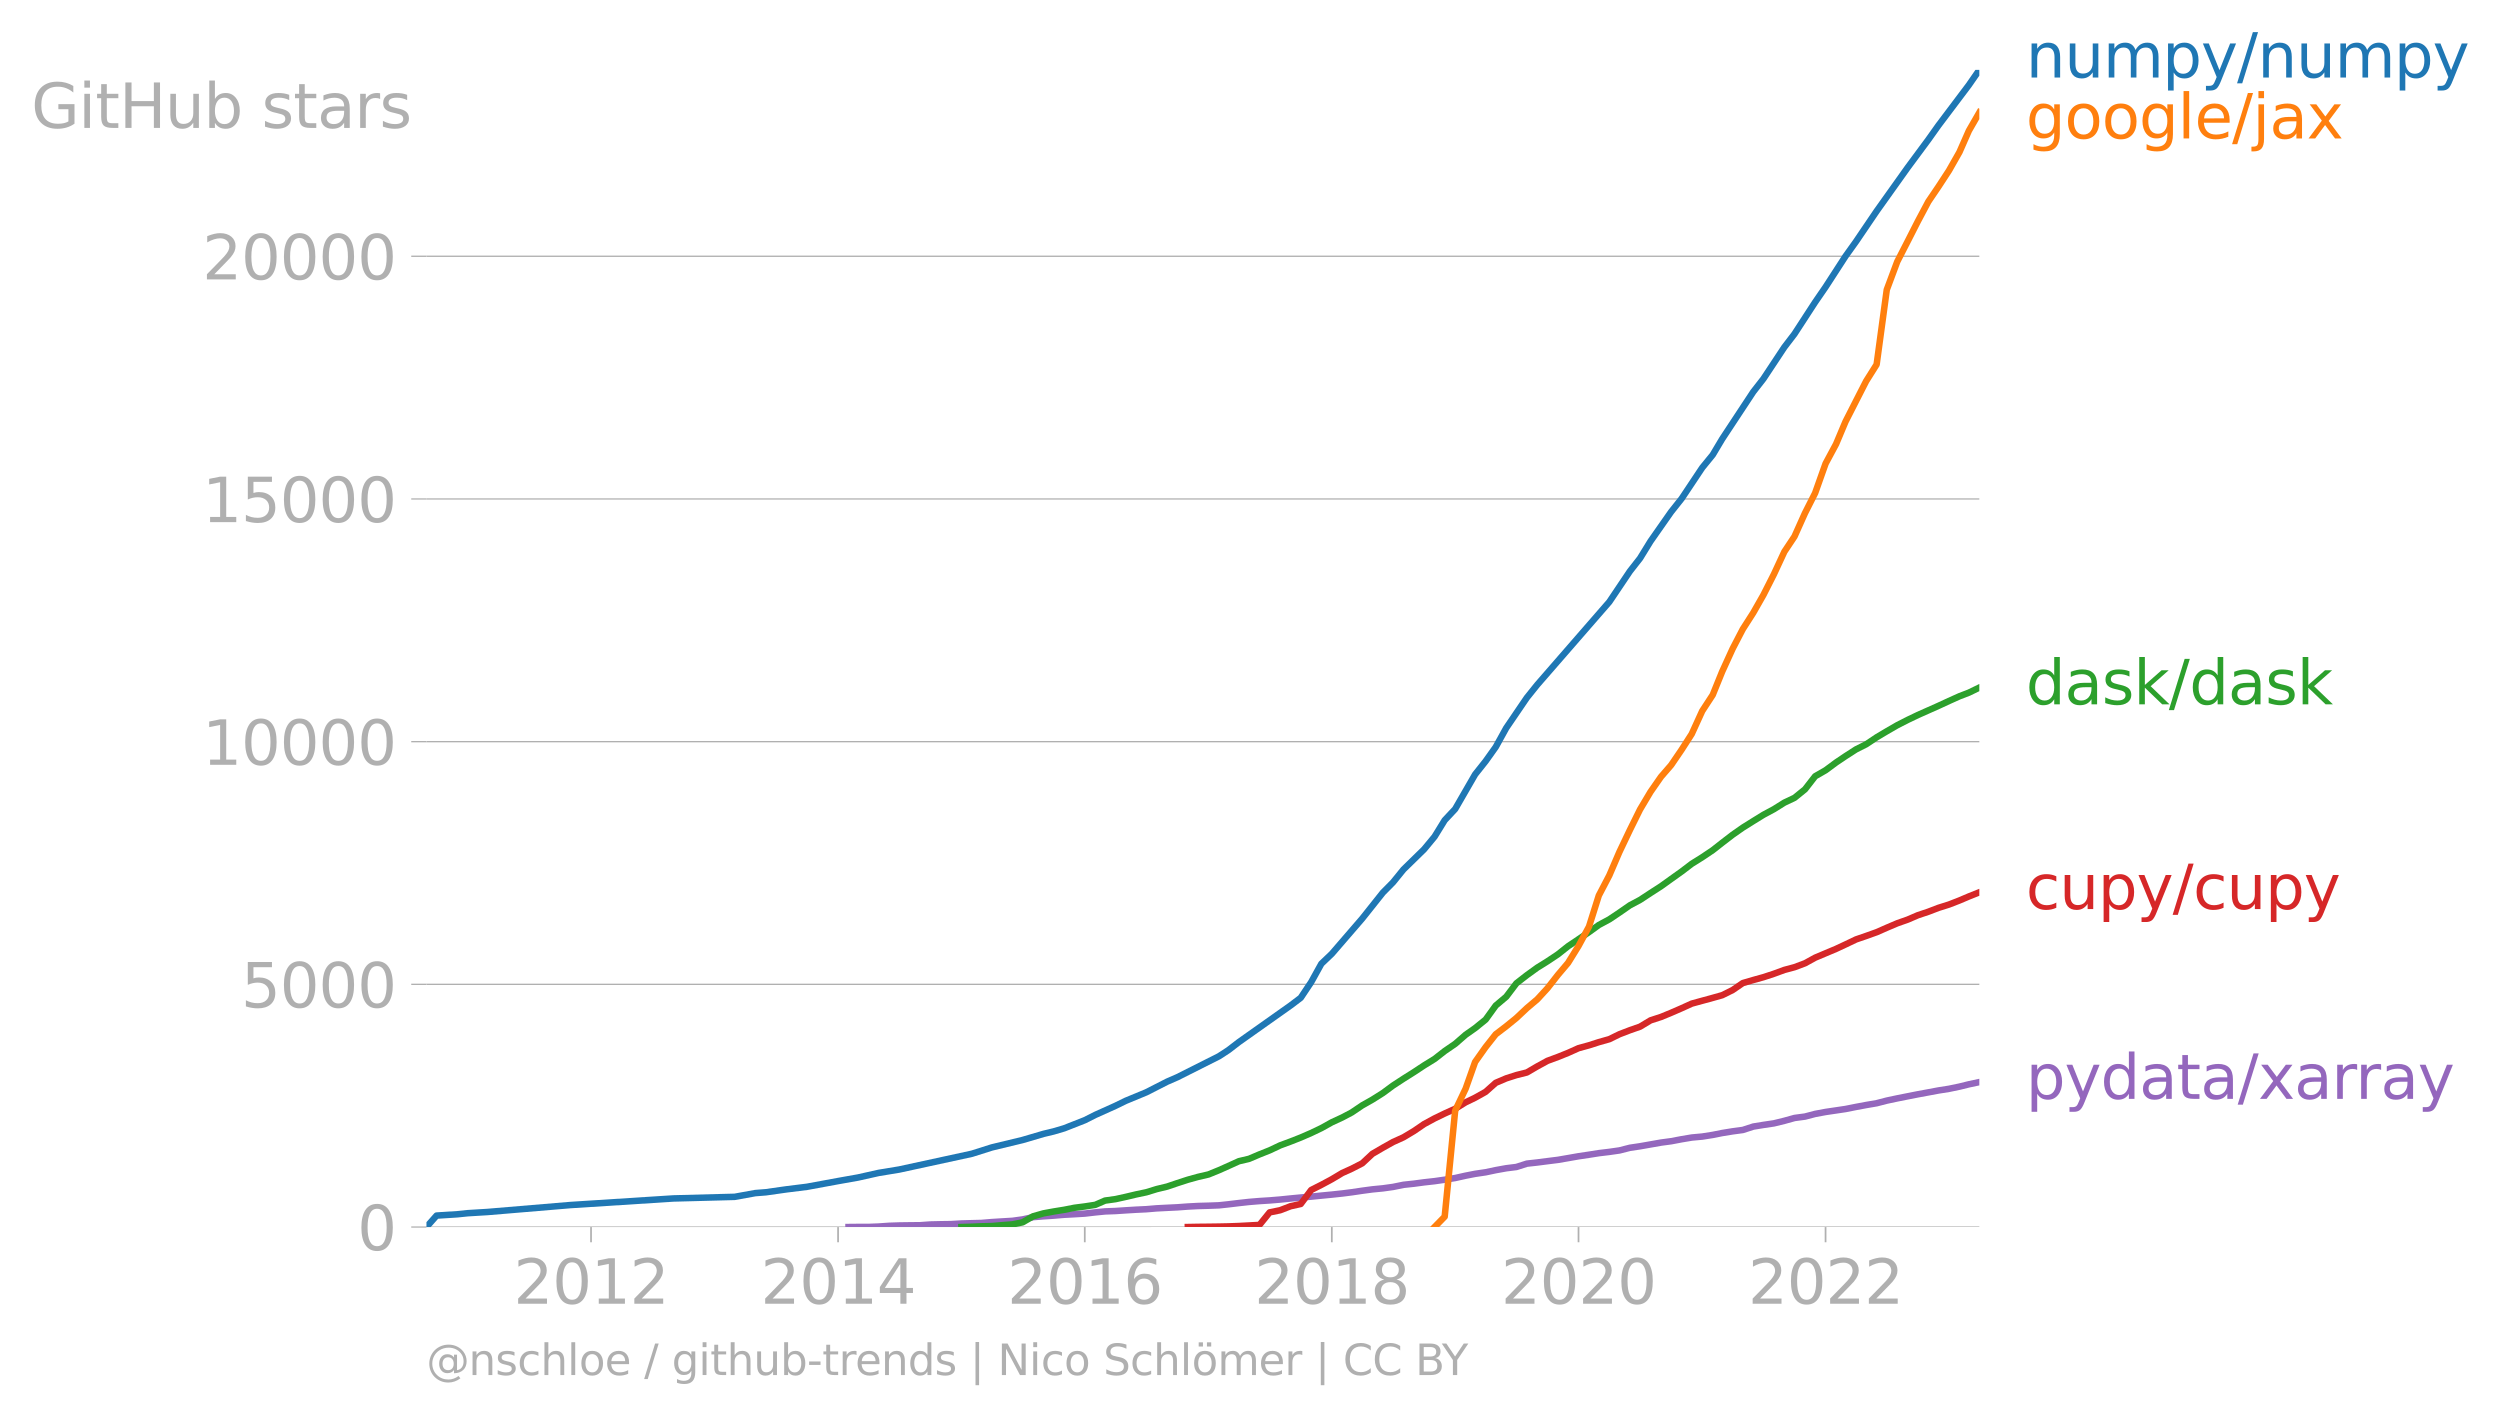 <svg xmlns="http://www.w3.org/2000/svg" xmlns:xlink="http://www.w3.org/1999/xlink" width="766.58" height="434.285" viewBox="0 0 574.935 325.714"><defs><style>*{stroke-linejoin:round;stroke-linecap:butt}</style></defs><g id="figure_1"><path id="patch_1" d="M0 325.714h574.935V0H0v325.714z" style="fill:none"/><g id="axes_1"><path id="patch_2" d="M98.073 282.186h357.12V16.074H98.073v266.112z" style="fill:none"/><g id="matplotlib.axis_1"><g id="xtick_1"><g id="line2d_1"><defs><path id="m726d03f480" d="M0 0v3.5" style="stroke:#b0b0b0;stroke-width:.4"/></defs><use xlink:href="#m726d03f480" x="135.922" y="282.186" style="fill:#b0b0b0;stroke:#b0b0b0;stroke-width:.4"/></g><g id="text_1" style="fill:#b0b0b0" transform="matrix(.14 0 0 -.14 118.107 299.824)"><defs><path id="DejaVuSans-32" d="M1228 531h2203V0H469v531q359 372 979 998 621 627 780 809 303 340 423 576 121 236 121 464 0 372-261 606-261 235-680 235-297 0-627-103-329-103-704-313v638q381 153 712 231 332 78 607 78 725 0 1156-363 431-362 431-968 0-288-108-546-107-257-392-607-78-91-497-524-418-433-1181-1211z" transform="scale(.016)"/><path id="DejaVuSans-30" d="M2034 4250q-487 0-733-480-245-479-245-1442 0-959 245-1439 246-480 733-480 491 0 736 480 246 480 246 1439 0 963-246 1442-245 480-736 480zm0 500q785 0 1199-621 414-620 414-1801 0-1178-414-1799Q2819-91 2034-91q-784 0-1198 620-414 621-414 1799 0 1181 414 1801 414 621 1198 621z" transform="scale(.016)"/><path id="DejaVuSans-31" d="M794 531h1031v3560L703 3866v575l1116 225h631V531h1031V0H794v531z" transform="scale(.016)"/></defs><use xlink:href="#DejaVuSans-32"/><use xlink:href="#DejaVuSans-30" x="63.623"/><use xlink:href="#DejaVuSans-31" x="127.246"/><use xlink:href="#DejaVuSans-32" x="190.869"/></g></g><g id="xtick_2"><use xlink:href="#m726d03f480" id="line2d_2" x="192.735" y="282.186" style="fill:#b0b0b0;stroke:#b0b0b0;stroke-width:.4"/><g id="text_2" style="fill:#b0b0b0" transform="matrix(.14 0 0 -.14 174.92 299.824)"><defs><path id="DejaVuSans-34" d="M2419 4116 825 1625h1594v2491zm-166 550h794V1625h666v-525h-666V0h-628v1100H313v609l1940 2957z" transform="scale(.016)"/></defs><use xlink:href="#DejaVuSans-32"/><use xlink:href="#DejaVuSans-30" x="63.623"/><use xlink:href="#DejaVuSans-31" x="127.246"/><use xlink:href="#DejaVuSans-34" x="190.869"/></g></g><g id="xtick_3"><use xlink:href="#m726d03f480" id="line2d_3" x="249.47" y="282.186" style="fill:#b0b0b0;stroke:#b0b0b0;stroke-width:.4"/><g id="text_3" style="fill:#b0b0b0" transform="matrix(.14 0 0 -.14 231.655 299.824)"><defs><path id="DejaVuSans-36" d="M2113 2584q-425 0-674-291-248-290-248-796 0-503 248-796 249-292 674-292t673 292q248 293 248 796 0 506-248 796-248 291-673 291zm1253 1979v-575q-238 112-480 171-242 60-480 60-625 0-955-422-329-422-376-1275 184 272 462 417 279 145 613 145 703 0 1111-427 408-426 408-1160 0-719-425-1154Q2819-91 2113-91q-810 0-1238 620-428 621-428 1799 0 1106 525 1764t1409 658q238 0 480-47t505-140z" transform="scale(.016)"/></defs><use xlink:href="#DejaVuSans-32"/><use xlink:href="#DejaVuSans-30" x="63.623"/><use xlink:href="#DejaVuSans-31" x="127.246"/><use xlink:href="#DejaVuSans-36" x="190.869"/></g></g><g id="xtick_4"><use xlink:href="#m726d03f480" id="line2d_4" x="306.283" y="282.186" style="fill:#b0b0b0;stroke:#b0b0b0;stroke-width:.4"/><g id="text_4" style="fill:#b0b0b0" transform="matrix(.14 0 0 -.14 288.468 299.824)"><defs><path id="DejaVuSans-38" d="M2034 2216q-450 0-708-241-257-241-257-662 0-422 257-663 258-241 708-241t709 242q260 243 260 662 0 421-258 662-257 241-711 241zm-631 268q-406 100-633 378-226 279-226 679 0 559 398 884 399 325 1092 325 697 0 1094-325t397-884q0-400-227-679-226-278-629-378 456-106 710-416 255-309 255-755 0-679-414-1042Q2806-91 2034-91q-771 0-1186 362-414 363-414 1042 0 446 256 755 257 310 713 416zm-231 997q0-362 226-565 227-203 636-203 407 0 636 203 230 203 230 565 0 363-230 566-229 203-636 203-409 0-636-203-226-203-226-566z" transform="scale(.016)"/></defs><use xlink:href="#DejaVuSans-32"/><use xlink:href="#DejaVuSans-30" x="63.623"/><use xlink:href="#DejaVuSans-31" x="127.246"/><use xlink:href="#DejaVuSans-38" x="190.869"/></g></g><g id="xtick_5"><use xlink:href="#m726d03f480" id="line2d_5" x="363.018" y="282.186" style="fill:#b0b0b0;stroke:#b0b0b0;stroke-width:.4"/><g id="text_5" style="fill:#b0b0b0" transform="matrix(.14 0 0 -.14 345.203 299.824)"><use xlink:href="#DejaVuSans-32"/><use xlink:href="#DejaVuSans-30" x="63.623"/><use xlink:href="#DejaVuSans-32" x="127.246"/><use xlink:href="#DejaVuSans-30" x="190.869"/></g></g><g id="xtick_6"><use xlink:href="#m726d03f480" id="line2d_6" x="419.831" y="282.186" style="fill:#b0b0b0;stroke:#b0b0b0;stroke-width:.4"/><g id="text_6" style="fill:#b0b0b0" transform="matrix(.14 0 0 -.14 402.016 299.824)"><use xlink:href="#DejaVuSans-32"/><use xlink:href="#DejaVuSans-30" x="63.623"/><use xlink:href="#DejaVuSans-32" x="127.246"/><use xlink:href="#DejaVuSans-32" x="190.869"/></g></g></g><g id="matplotlib.axis_2"><g id="ytick_1"><path id="line2d_7" d="M98.073 282.186h357.12" clip-path="url(#p1353b8b11e)" style="fill:none;stroke:#b0b0b0;stroke-width:.3;stroke-linecap:square"/><g id="line2d_8"><defs><path id="m61dd563b25" d="M0 0h-3.5" style="stroke:#b0b0b0;stroke-width:.3"/></defs><use xlink:href="#m61dd563b25" x="98.073" y="282.186" style="fill:#b0b0b0;stroke:#b0b0b0;stroke-width:.3"/></g><use xlink:href="#DejaVuSans-30" id="text_7" style="fill:#b0b0b0" transform="matrix(.14 0 0 -.14 82.166 287.505)"/></g><g id="ytick_2"><path id="line2d_9" d="M98.073 226.374h357.12" clip-path="url(#p1353b8b11e)" style="fill:none;stroke:#b0b0b0;stroke-width:.3;stroke-linecap:square"/><use xlink:href="#m61dd563b25" id="line2d_10" x="98.073" y="226.374" style="fill:#b0b0b0;stroke:#b0b0b0;stroke-width:.3"/><g id="text_8" style="fill:#b0b0b0" transform="matrix(.14 0 0 -.14 55.443 231.693)"><defs><path id="DejaVuSans-35" d="M691 4666h2478v-532H1269V2991q137 47 274 70 138 23 276 23 781 0 1237-428 457-428 457-1159 0-753-469-1171Q2575-91 1722-91q-294 0-599 50Q819 9 494 109v635q281-153 581-228t634-75q541 0 856 284 316 284 316 772 0 487-316 771-315 285-856 285-253 0-505-56-251-56-513-175v2344z" transform="scale(.016)"/></defs><use xlink:href="#DejaVuSans-35"/><use xlink:href="#DejaVuSans-30" x="63.623"/><use xlink:href="#DejaVuSans-30" x="127.246"/><use xlink:href="#DejaVuSans-30" x="190.869"/></g></g><g id="ytick_3"><path id="line2d_11" d="M98.073 170.562h357.12" clip-path="url(#p1353b8b11e)" style="fill:none;stroke:#b0b0b0;stroke-width:.3;stroke-linecap:square"/><use xlink:href="#m61dd563b25" id="line2d_12" x="98.073" y="170.562" style="fill:#b0b0b0;stroke:#b0b0b0;stroke-width:.3"/><g id="text_9" style="fill:#b0b0b0" transform="matrix(.14 0 0 -.14 46.536 175.881)"><use xlink:href="#DejaVuSans-31"/><use xlink:href="#DejaVuSans-30" x="63.623"/><use xlink:href="#DejaVuSans-30" x="127.246"/><use xlink:href="#DejaVuSans-30" x="190.869"/><use xlink:href="#DejaVuSans-30" x="254.492"/></g></g><g id="ytick_4"><path id="line2d_13" d="M98.073 114.75h357.12" clip-path="url(#p1353b8b11e)" style="fill:none;stroke:#b0b0b0;stroke-width:.3;stroke-linecap:square"/><use xlink:href="#m61dd563b25" id="line2d_14" x="98.073" y="114.75" style="fill:#b0b0b0;stroke:#b0b0b0;stroke-width:.3"/><g id="text_10" style="fill:#b0b0b0" transform="matrix(.14 0 0 -.14 46.536 120.07)"><use xlink:href="#DejaVuSans-31"/><use xlink:href="#DejaVuSans-35" x="63.623"/><use xlink:href="#DejaVuSans-30" x="127.246"/><use xlink:href="#DejaVuSans-30" x="190.869"/><use xlink:href="#DejaVuSans-30" x="254.492"/></g></g><g id="ytick_5"><path id="line2d_15" d="M98.073 58.938h357.12" clip-path="url(#p1353b8b11e)" style="fill:none;stroke:#b0b0b0;stroke-width:.3;stroke-linecap:square"/><use xlink:href="#m61dd563b25" id="line2d_16" x="98.073" y="58.938" style="fill:#b0b0b0;stroke:#b0b0b0;stroke-width:.3"/><g id="text_11" style="fill:#b0b0b0" transform="matrix(.14 0 0 -.14 46.536 64.257)"><use xlink:href="#DejaVuSans-32"/><use xlink:href="#DejaVuSans-30" x="63.623"/><use xlink:href="#DejaVuSans-30" x="127.246"/><use xlink:href="#DejaVuSans-30" x="190.869"/><use xlink:href="#DejaVuSans-30" x="254.492"/></g></g><g id="text_12" style="fill:#b0b0b0" transform="matrix(.14 0 0 -.14 7.2 29.415)"><defs><path id="DejaVuSans-47" d="M3809 666v1253H2778v519h1656V434q-365-259-806-392-440-133-940-133-1094 0-1712 639-617 640-617 1780 0 1144 617 1783 618 639 1712 639 456 0 867-113 411-112 758-331v-672q-350 297-744 447t-828 150q-857 0-1287-478-429-478-429-1425 0-944 429-1422 430-478 1287-478 334 0 596 58 263 58 472 180z" transform="scale(.016)"/><path id="DejaVuSans-69" d="M603 3500h575V0H603v3500zm0 1363h575v-729H603v729z" transform="scale(.016)"/><path id="DejaVuSans-74" d="M1172 4494v-994h1184v-447H1172V1153q0-428 117-550t477-122h590V0h-590q-666 0-919 248-253 249-253 905v1900H172v447h422v994h578z" transform="scale(.016)"/><path id="DejaVuSans-48" d="M628 4666h631V2753h2294v1913h631V0h-631v2222H1259V0H628v4666z" transform="scale(.016)"/><path id="DejaVuSans-75" d="M544 1381v2119h575V1403q0-497 193-746 194-248 582-248 465 0 735 297 271 297 271 810v1984h575V0h-575v538q-209-319-486-474-276-155-642-155-603 0-916 375-312 375-312 1097zm1447 2203z" transform="scale(.016)"/><path id="DejaVuSans-62" d="M3116 1747q0 634-261 995t-717 361q-457 0-718-361t-261-995q0-634 261-995t718-361q456 0 717 361t261 995zM1159 2969q182 312 458 463 277 152 661 152 638 0 1036-506 399-506 399-1331T3314 415Q2916-91 2278-91q-384 0-661 152-276 152-458 464V0H581v4863h578V2969z" transform="scale(.016)"/><path id="DejaVuSans-73" d="M2834 3397v-544q-243 125-506 187-262 63-544 63-428 0-642-131t-214-394q0-200 153-314t616-217l197-44q612-131 870-370t258-667q0-488-386-773Q2250-91 1575-91q-281 0-586 55T347 128v594q319-166 628-249 309-82 613-82 406 0 624 139 219 139 219 392 0 234-158 359-157 125-692 241l-200 47q-534 112-772 345-237 233-237 639 0 494 350 762 350 269 994 269 318 0 599-47 282-46 519-140z" transform="scale(.016)"/><path id="DejaVuSans-61" d="M2194 1759q-697 0-966-159t-269-544q0-306 202-486 202-179 548-179 479 0 768 339t289 901v128h-572zm1147 238V0h-575v531q-197-318-491-470T1556-91q-537 0-855 302-317 302-317 808 0 590 395 890 396 300 1180 300h807v57q0 397-261 614t-733 217q-300 0-585-72-284-72-546-216v532q315 122 612 182 297 61 578 61 760 0 1135-394 375-393 375-1193z" transform="scale(.016)"/><path id="DejaVuSans-72" d="M2631 2963q-97 56-211 82-114 27-251 27-488 0-749-317t-261-911V0H581v3500h578v-544q182 319 472 473 291 155 707 155 59 0 131-8 72-7 159-23l3-590z" transform="scale(.016)"/></defs><use xlink:href="#DejaVuSans-47"/><use xlink:href="#DejaVuSans-69" x="77.49"/><use xlink:href="#DejaVuSans-74" x="105.273"/><use xlink:href="#DejaVuSans-48" x="144.482"/><use xlink:href="#DejaVuSans-75" x="219.678"/><use xlink:href="#DejaVuSans-62" x="283.057"/><use xlink:href="#DejaVuSans-20" x="346.533"/><use xlink:href="#DejaVuSans-73" x="378.32"/><use xlink:href="#DejaVuSans-74" x="430.42"/><use xlink:href="#DejaVuSans-61" x="469.629"/><use xlink:href="#DejaVuSans-72" x="530.908"/><use xlink:href="#DejaVuSans-73" x="572.021"/></g></g><path id="line2d_17" d="m195.144 282.186 2.177-.022h2.409l2.331-.09 2.41-.167 2.331-.078 2.41-.033 2.409-.023 2.332-.167 2.409-.056 2.331-.033 2.41-.145 2.409-.067 2.176-.056 2.41-.201 2.331-.145 2.41-.145 2.33-.324 2.41-.525 2.41-.19 2.331-.156 2.41-.2 2.33-.123 2.41-.146 2.41-.279 2.253-.223 2.41-.09 2.331-.155 2.41-.146 2.331-.111 2.41-.201 2.409-.123 2.331-.112 2.41-.178 2.331-.123 2.41-.067 2.409-.09 2.176-.234 2.41-.29 2.33-.257 2.41-.2 2.332-.146 2.409-.2 2.41-.246 2.33-.223 2.41-.201 2.332-.235 2.409-.234 2.41-.257 2.175-.279 2.41-.357 2.331-.313 2.41-.234 2.331-.324 2.41-.49 2.409-.258 2.331-.312 2.41-.268 2.331-.335 2.41-.39 2.409-.536 2.176-.425 2.41-.357 2.33-.491 2.41-.435 2.332-.29 2.409-.77 2.41-.269 2.33-.301 2.41-.301 2.332-.402 2.41-.424 2.408-.358 2.254-.357 2.41-.29 2.331-.335 2.41-.614 2.331-.346 2.41-.424 2.409-.424 2.331-.313 2.41-.457 2.331-.391 2.41-.223 2.409-.38 2.176-.435 2.41-.39 2.33-.313 2.41-.782 2.332-.38 2.409-.357 2.41-.591 2.33-.648 2.41-.323 2.332-.614 2.409-.447 2.41-.357 2.175-.324 2.41-.48 2.331-.435 2.41-.413 2.331-.603 2.41-.513 2.409-.48 2.331-.458 2.41-.446 2.331-.436 2.41-.38 2.409-.501 2.176-.536 2.41-.514" clip-path="url(#p1353b8b11e)" style="fill:none;stroke:#9467bd;stroke-width:1.5;stroke-linecap:square"/><path id="line2d_18" d="m273.175 282.186 2.331-.044 2.41-.023 2.409-.033 2.176-.045 2.41-.089 2.33-.123 2.41-.134 2.332-2.88 2.409-.49 2.41-.927 2.33-.514 2.41-3.226 2.332-1.172 2.409-1.295 2.41-1.44 2.175-.982 2.41-1.239 2.331-2.177 2.41-1.406 2.331-1.306 2.41-1.094 2.409-1.44 2.331-1.596 2.41-1.306 2.331-1.128 2.41-1.093 2.409-1.485 2.176-1.05 2.41-1.35 2.33-2.076 2.41-1.027 2.332-.748 2.409-.603 2.41-1.406 2.33-1.273 2.41-.893 2.332-.937 2.41-1.083 2.408-.659 2.254-.725 2.41-.681 2.331-1.139 2.41-.926 2.331-.815 2.41-1.451 2.409-.782 2.331-.96 2.41-1.049 2.331-1.06 2.41-.659 2.409-.658 2.176-.614 2.41-1.195 2.33-1.596 2.41-.703 2.332-.648 2.409-.792 2.41-.882 2.33-.625 2.41-.904 2.332-1.284 2.409-1.016 2.41-1.015 2.175-1.016 2.41-1.15 2.331-.804 2.41-.86 2.331-1.026 2.41-1.027 2.409-.848 2.331-1.005 2.41-.804 2.331-.893 2.41-.759 2.409-.937 2.176-.927 2.41-.96" clip-path="url(#p1353b8b11e)" style="fill:none;stroke:#d62728;stroke-width:1.5;stroke-linecap:square"/><path id="line2d_19" d="m221.103 282.186 2.409-.067 2.176-.1 2.41-.056 2.331-.2 2.41-.19 2.33-.47 2.41-1.384 2.41-.68 2.331-.425 2.41-.39 2.33-.458 2.41-.312 2.41-.369 2.253-.982 2.41-.335 2.331-.513 2.41-.57 2.331-.49 2.41-.738 2.409-.58 2.331-.793 2.41-.781 2.331-.647 2.41-.559 2.409-.982 2.176-.97 2.41-1.095 2.33-.547 2.41-1.027 2.332-.926 2.409-1.139 2.41-.893 2.33-.915 2.41-1.05 2.332-1.116 2.409-1.34 2.41-1.115 2.175-1.15 2.41-1.63 2.331-1.317 2.41-1.518 2.331-1.72 2.41-1.573 2.409-1.518 2.331-1.54 2.41-1.485 2.331-1.82 2.41-1.652 2.409-2.098 2.176-1.53 2.41-1.953 2.33-3.226 2.41-2.031 2.332-3.081 2.409-1.875 2.41-1.742 2.33-1.45 2.41-1.608 2.332-1.853 2.41-1.619 2.408-1.64 2.254-1.63 2.41-1.295 2.331-1.563 2.41-1.674 2.331-1.24 2.41-1.584 2.409-1.552 2.331-1.674 2.41-1.72 2.331-1.774 2.41-1.507 2.409-1.619 2.176-1.707 2.41-1.853 2.33-1.63 2.41-1.507 2.332-1.44 2.409-1.295 2.41-1.507 2.33-1.105 2.41-1.953 2.332-3.003 2.409-1.384 2.41-1.786 2.175-1.462 2.41-1.552 2.331-1.172 2.41-1.607 2.331-1.385 2.41-1.395 2.409-1.228 2.331-1.116 2.41-1.072 2.331-1.038 2.41-1.116 2.409-1.083 2.176-.837 2.41-1.172" clip-path="url(#p1353b8b11e)" style="fill:none;stroke:#2ca02c;stroke-width:1.5;stroke-linecap:square"/><g id="text_13" style="fill:#1f77b4" transform="matrix(.14 0 0 -.14 465.907 17.838)"><defs><path id="DejaVuSans-6e" d="M3513 2113V0h-575v2094q0 497-194 743-194 247-581 247-466 0-735-297-269-296-269-809V0H581v3500h578v-544q207 316 486 472 280 156 646 156 603 0 912-373 310-373 310-1098z" transform="scale(.016)"/><path id="DejaVuSans-6d" d="M3328 2828q216 388 516 572t706 184q547 0 844-383 297-382 297-1088V0h-578v2094q0 503-179 746-178 244-543 244-447 0-707-297-259-296-259-809V0h-578v2094q0 506-178 748t-550 242q-441 0-701-298-259-298-259-808V0H581v3500h578v-544q197 322 472 475t653 153q382 0 649-194 267-193 395-562z" transform="scale(.016)"/><path id="DejaVuSans-70" d="M1159 525v-1856H581v4831h578v-531q182 312 458 463 277 152 661 152 638 0 1036-506 399-506 399-1331T3314 415Q2916-91 2278-91q-384 0-661 152-276 152-458 464zm1957 1222q0 634-261 995t-717 361q-457 0-718-361t-261-995q0-634 261-995t718-361q456 0 717 361t261 995z" transform="scale(.016)"/><path id="DejaVuSans-79" d="M2059-325q-243-625-475-815-231-191-618-191H506v481h338q237 0 368 113 132 112 291 531l103 262L191 3500h609L1894 763l1094 2737h609L2059-325z" transform="scale(.016)"/><path id="DejaVuSans-2f" d="M1625 4666h531L531-594H0l1625 5260z" transform="scale(.016)"/></defs><use xlink:href="#DejaVuSans-6e"/><use xlink:href="#DejaVuSans-75" x="63.379"/><use xlink:href="#DejaVuSans-6d" x="126.758"/><use xlink:href="#DejaVuSans-70" x="224.17"/><use xlink:href="#DejaVuSans-79" x="287.646"/><use xlink:href="#DejaVuSans-2f" x="346.826"/><use xlink:href="#DejaVuSans-6e" x="380.518"/><use xlink:href="#DejaVuSans-75" x="443.896"/><use xlink:href="#DejaVuSans-6d" x="507.275"/><use xlink:href="#DejaVuSans-70" x="604.688"/><use xlink:href="#DejaVuSans-79" x="668.164"/></g><g id="text_14" style="fill:#ff7f0e" transform="matrix(.14 0 0 -.14 465.907 31.838)"><defs><path id="DejaVuSans-67" d="M2906 1791q0 625-258 968-257 344-723 344-462 0-720-344-258-343-258-968 0-622 258-966t720-344q466 0 723 344 258 344 258 966zm575-1357q0-893-397-1329-396-436-1215-436-303 0-572 45t-522 139v559q253-137 500-202 247-66 503-66 566 0 847 295t281 892v285q-178-310-456-463T1784 0Q1141 0 747 490 353 981 353 1791q0 812 394 1302 394 491 1037 491 388 0 666-153t456-462v531h575V434z" transform="scale(.016)"/><path id="DejaVuSans-6f" d="M1959 3097q-462 0-731-361t-269-989q0-628 267-989 268-361 733-361 460 0 728 362 269 363 269 988 0 622-269 986-268 364-728 364zm0 487q750 0 1178-488 429-487 429-1349 0-859-429-1349Q2709-91 1959-91q-753 0-1180 489-426 490-426 1349 0 862 426 1349 427 488 1180 488z" transform="scale(.016)"/><path id="DejaVuSans-6c" d="M603 4863h575V0H603v4863z" transform="scale(.016)"/><path id="DejaVuSans-65" d="M3597 1894v-281H953q38-594 358-905t892-311q331 0 642 81t618 244V178Q3153 47 2828-22t-659-69q-838 0-1327 487-489 488-489 1320 0 859 464 1363 464 505 1252 505 706 0 1117-455 411-454 411-1235zm-575 169q-6 471-264 752-258 282-683 282-481 0-770-272t-333-766l2050 4z" transform="scale(.016)"/><path id="DejaVuSans-6a" d="M603 3500h575V-63q0-668-255-968-254-300-820-300h-219v487H38q328 0 446 152Q603-541 603-63v3563zm0 1363h575v-729H603v729z" transform="scale(.016)"/><path id="DejaVuSans-78" d="M3513 3500 2247 1797 3578 0h-678L1881 1375 863 0H184l1360 1831L300 3500h678l928-1247 928 1247h679z" transform="scale(.016)"/></defs><use xlink:href="#DejaVuSans-67"/><use xlink:href="#DejaVuSans-6f" x="63.477"/><use xlink:href="#DejaVuSans-6f" x="124.658"/><use xlink:href="#DejaVuSans-67" x="185.84"/><use xlink:href="#DejaVuSans-6c" x="249.316"/><use xlink:href="#DejaVuSans-65" x="277.1"/><use xlink:href="#DejaVuSans-2f" x="338.623"/><use xlink:href="#DejaVuSans-6a" x="372.314"/><use xlink:href="#DejaVuSans-61" x="400.098"/><use xlink:href="#DejaVuSans-78" x="461.377"/></g><g id="text_15" style="fill:#2ca02c" transform="matrix(.14 0 0 -.14 465.907 161.98)"><defs><path id="DejaVuSans-64" d="M2906 2969v1894h575V0h-575v525q-181-312-458-464-276-152-664-152-634 0-1033 506-398 507-398 1332t398 1331q399 506 1033 506 388 0 664-152 277-151 458-463zM947 1747q0-634 261-995t717-361q456 0 718 361 263 361 263 995t-263 995q-262 361-718 361t-717-361q-261-361-261-995z" transform="scale(.016)"/><path id="DejaVuSans-6b" d="M581 4863h578V1991l1716 1509h734L1753 1863 3688 0h-750L1159 1709V0H581v4863z" transform="scale(.016)"/></defs><use xlink:href="#DejaVuSans-64"/><use xlink:href="#DejaVuSans-61" x="63.477"/><use xlink:href="#DejaVuSans-73" x="124.756"/><use xlink:href="#DejaVuSans-6b" x="176.855"/><use xlink:href="#DejaVuSans-2f" x="234.766"/><use xlink:href="#DejaVuSans-64" x="268.457"/><use xlink:href="#DejaVuSans-61" x="331.934"/><use xlink:href="#DejaVuSans-73" x="393.213"/><use xlink:href="#DejaVuSans-6b" x="445.313"/></g><g id="text_16" style="fill:#d62728" transform="matrix(.14 0 0 -.14 465.907 209.062)"><defs><path id="DejaVuSans-63" d="M3122 3366v-538q-244 135-489 202t-495 67q-560 0-870-355-309-354-309-995t309-996q310-354 870-354 250 0 495 67t489 202V134Q2881 22 2623-34q-257-57-548-57-791 0-1257 497-465 497-465 1341 0 856 470 1346 471 491 1290 491 265 0 518-55 253-54 491-163z" transform="scale(.016)"/></defs><use xlink:href="#DejaVuSans-63"/><use xlink:href="#DejaVuSans-75" x="54.98"/><use xlink:href="#DejaVuSans-70" x="118.359"/><use xlink:href="#DejaVuSans-79" x="181.836"/><use xlink:href="#DejaVuSans-2f" x="241.016"/><use xlink:href="#DejaVuSans-63" x="274.707"/><use xlink:href="#DejaVuSans-75" x="329.688"/><use xlink:href="#DejaVuSans-70" x="393.066"/><use xlink:href="#DejaVuSans-79" x="456.543"/></g><g id="text_17" style="fill:#9467bd" transform="matrix(.14 0 0 -.14 465.907 252.707)"><use xlink:href="#DejaVuSans-70"/><use xlink:href="#DejaVuSans-79" x="63.477"/><use xlink:href="#DejaVuSans-64" x="122.656"/><use xlink:href="#DejaVuSans-61" x="186.133"/><use xlink:href="#DejaVuSans-74" x="247.412"/><use xlink:href="#DejaVuSans-61" x="286.621"/><use xlink:href="#DejaVuSans-2f" x="347.9"/><use xlink:href="#DejaVuSans-78" x="381.592"/><use xlink:href="#DejaVuSans-61" x="440.771"/><use xlink:href="#DejaVuSans-72" x="502.051"/><use xlink:href="#DejaVuSans-72" x="541.414"/><use xlink:href="#DejaVuSans-61" x="582.527"/><use xlink:href="#DejaVuSans-79" x="643.807"/></g><g id="text_18" style="fill:#b0b0b0" transform="matrix(.097 0 0 -.097 98.073 316.223)"><defs><path id="DejaVuSans-40" d="M2381 1678q0-447 222-702 222-254 610-254 384 0 604 256 221 256 221 700 0 438-225 695-225 258-607 258-378 0-602-256-223-256-223-697zm1703-934q-187-241-429-355t-564-114q-538 0-874 389t-336 1014q0 625 337 1015 338 391 873 391 322 0 565-117 244-117 428-354v409h447V722q457 69 714 417 258 349 258 902 0 334-99 628-98 294-298 544-325 409-792 626t-1017 217q-384 0-738-102-353-101-653-301-490-319-767-836-276-517-276-1120 0-497 179-932 180-434 521-765 328-325 759-495 431-171 922-171 403 0 792 136t714 389l281-347q-390-303-851-464t-936-161q-578 0-1091 205-512 205-912 595Q841 78 631 592q-209 514-209 1105 0 569 212 1084 213 516 607 907 403 396 931 607t1119 211q662 0 1229-272 568-271 952-771 234-307 357-666 124-359 124-744 0-822-497-1297T4084 263v481z" transform="scale(.016)"/><path id="DejaVuSans-68" d="M3513 2113V0h-575v2094q0 497-194 743-194 247-581 247-466 0-735-297-269-296-269-809V0H581v4863h578V2956q207 316 486 472 280 156 646 156 603 0 912-373 310-373 310-1098z" transform="scale(.016)"/><path id="DejaVuSans-2d" d="M313 2009h1684v-512H313v512z" transform="scale(.016)"/><path id="DejaVuSans-7c" d="M1344 4891v-6400H813v6400h531z" transform="scale(.016)"/><path id="DejaVuSans-4e" d="M628 4666h850L3547 763v3903h612V0h-850L1241 3903V0H628v4666z" transform="scale(.016)"/><path id="DejaVuSans-53" d="M3425 4513v-616q-359 172-678 256-319 85-616 85-515 0-795-200t-280-569q0-310 186-468 186-157 705-254l381-78q706-135 1042-474t336-907q0-679-455-1029Q2797-91 1919-91q-331 0-705 75-373 75-773 222v650q384-215 753-325 369-109 725-109 540 0 834 212 294 213 294 607 0 343-211 537t-692 291l-385 75q-706 140-1022 440-315 300-315 835 0 619 436 975t1201 356q329 0 669-60 341-59 697-177z" transform="scale(.016)"/><path id="DejaVuSans-f6" d="M1959 3097q-462 0-731-361t-269-989q0-628 267-989 268-361 733-361 460 0 728 362 269 363 269 988 0 622-269 986-268 364-728 364zm0 487q750 0 1178-488 429-487 429-1349 0-859-429-1349Q2709-91 1959-91q-753 0-1180 489-426 490-426 1349 0 862 426 1349 427 488 1180 488zm295 1266h634v-631h-634v631zm-1222 0h634v-631h-634v631z" transform="scale(.016)"/><path id="DejaVuSans-43" d="M4122 4306v-665q-319 297-680 443-361 147-767 147-800 0-1225-489t-425-1414q0-922 425-1411t1225-489q406 0 767 147t680 444V359q-331-225-702-338-370-112-782-112-1060 0-1670 648-609 649-609 1771 0 1125 609 1773 610 649 1670 649 418 0 788-111 371-111 696-333z" transform="scale(.016)"/><path id="DejaVuSans-42" d="M1259 2228V519h1013q509 0 754 211 246 211 246 645 0 438-246 645-245 208-754 208H1259zm0 1919V2741h935q462 0 688 173 227 174 227 530 0 353-227 528-226 175-688 175h-935zm-631 519h1613q722 0 1112-300 391-300 391-853 0-429-200-682t-588-315q466-100 724-418 258-317 258-792 0-625-425-966Q3088 0 2303 0H628v4666z" transform="scale(.016)"/><path id="DejaVuSans-59" d="M-13 4666h679l1293-1919 1285 1919h678L2272 2222V0h-634v2222L-13 4666z" transform="scale(.016)"/></defs><use xlink:href="#DejaVuSans-40"/><use xlink:href="#DejaVuSans-6e" x="100"/><use xlink:href="#DejaVuSans-73" x="163.379"/><use xlink:href="#DejaVuSans-63" x="215.479"/><use xlink:href="#DejaVuSans-68" x="270.459"/><use xlink:href="#DejaVuSans-6c" x="333.838"/><use xlink:href="#DejaVuSans-6f" x="361.621"/><use xlink:href="#DejaVuSans-65" x="422.803"/><use xlink:href="#DejaVuSans-20" x="484.326"/><use xlink:href="#DejaVuSans-2f" x="516.113"/><use xlink:href="#DejaVuSans-20" x="549.805"/><use xlink:href="#DejaVuSans-67" x="581.592"/><use xlink:href="#DejaVuSans-69" x="645.068"/><use xlink:href="#DejaVuSans-74" x="672.852"/><use xlink:href="#DejaVuSans-68" x="712.061"/><use xlink:href="#DejaVuSans-75" x="775.439"/><use xlink:href="#DejaVuSans-62" x="838.818"/><use xlink:href="#DejaVuSans-2d" x="902.295"/><use xlink:href="#DejaVuSans-74" x="938.379"/><use xlink:href="#DejaVuSans-72" x="977.588"/><use xlink:href="#DejaVuSans-65" x="1016.451"/><use xlink:href="#DejaVuSans-6e" x="1077.975"/><use xlink:href="#DejaVuSans-64" x="1141.354"/><use xlink:href="#DejaVuSans-73" x="1204.83"/><use xlink:href="#DejaVuSans-20" x="1256.93"/><use xlink:href="#DejaVuSans-7c" x="1288.717"/><use xlink:href="#DejaVuSans-20" x="1322.408"/><use xlink:href="#DejaVuSans-4e" x="1354.195"/><use xlink:href="#DejaVuSans-69" x="1429"/><use xlink:href="#DejaVuSans-63" x="1456.783"/><use xlink:href="#DejaVuSans-6f" x="1511.764"/><use xlink:href="#DejaVuSans-20" x="1572.945"/><use xlink:href="#DejaVuSans-53" x="1604.732"/><use xlink:href="#DejaVuSans-63" x="1668.209"/><use xlink:href="#DejaVuSans-68" x="1723.189"/><use xlink:href="#DejaVuSans-6c" x="1786.568"/><use xlink:href="#DejaVuSans-f6" x="1814.352"/><use xlink:href="#DejaVuSans-6d" x="1875.533"/><use xlink:href="#DejaVuSans-65" x="1972.945"/><use xlink:href="#DejaVuSans-72" x="2034.469"/><use xlink:href="#DejaVuSans-20" x="2075.582"/><use xlink:href="#DejaVuSans-7c" x="2107.369"/><use xlink:href="#DejaVuSans-20" x="2141.061"/><use xlink:href="#DejaVuSans-43" x="2172.848"/><use xlink:href="#DejaVuSans-43" x="2242.672"/><use xlink:href="#DejaVuSans-20" x="2312.496"/><use xlink:href="#DejaVuSans-42" x="2344.283"/><use xlink:href="#DejaVuSans-59" x="2407.387"/></g><path id="line2d_20" d="m329.91 282.186 2.331-2.388 2.41-24.38 2.409-5.056 2.176-6.139 2.41-3.405 2.33-2.958 2.41-1.841 2.332-1.898 2.409-2.266 2.41-2.043 2.33-2.534 2.41-3.08 2.332-2.757 2.41-3.896 2.408-4.443 2.254-7.155 2.41-4.61 2.331-5.414 2.41-5.056 2.331-4.71 2.41-4.053 2.409-3.46 2.331-2.69 2.41-3.539 2.331-3.628 2.41-5.28 2.409-3.694 2.176-5.358 2.41-5.28 2.33-4.487 2.41-3.762 2.332-4.097 2.409-4.755 2.41-5.19 2.33-3.505 2.41-5.37 2.332-4.61 2.409-6.786 2.41-4.488 2.175-5.168 2.41-4.733 2.331-4.565 2.41-3.829 2.331-17.19 2.41-6.463 2.409-4.7 2.331-4.576 2.41-4.532 2.331-3.438 2.41-3.695 2.409-4.241 2.176-4.934 2.41-4.186" clip-path="url(#p1353b8b11e)" style="fill:none;stroke:#ff7f0e;stroke-width:1.5;stroke-linecap:square"/><path id="line2d_21" d="m98.073 282.186 2.332-2.634 4.74-.301 2.41-.246 4.585-.279 19.042-1.596 23.704-1.518 14.067-.369 4.741-.86 2.41-.189 4.74-.67 4.741-.591 7.15-1.317 4.586-.815 4.74-1.06 4.741-.782 16.71-3.628 4.585-1.451 7.073-1.708 4.818-1.417 2.332-.559 2.41-.714 4.74-1.864 2.41-1.217 4.663-2.098 2.331-1.139 4.741-1.964 4.819-2.456 2.331-1.016 9.56-4.811 2.176-1.418 2.41-1.853 11.89-8.416 2.332-1.764 2.41-3.616 2.33-4.209 2.41-2.299 6.995-8.104 4.74-5.96 2.332-2.356 2.41-2.97 4.74-4.632 2.41-2.913 2.331-3.784 2.41-2.579 4.585-7.947 2.41-3.036 2.33-3.27 2.41-4.365 4.741-6.966 2.41-3.002 16.554-19.032 4.74-7.055 2.332-2.98 2.41-3.918 4.74-6.765 2.41-3.036 4.74-7.11 2.41-2.958 2.176-3.65 7.15-10.84 2.332-2.99 4.818-7.279 2.332-3.047 4.74-7.29 2.41-3.504 4.585-7.077 2.41-3.371 4.74-6.988 7.15-10.035 4.742-6.407 2.331-3.282 6.995-9.287 2.41-3.483h0" clip-path="url(#p1353b8b11e)" style="fill:none;stroke:#1f77b4;stroke-width:1.5;stroke-linecap:square"/></g></g><defs><clipPath id="p1353b8b11e"><path d="M98.073 16.074h357.12v266.112H98.073z"/></clipPath></defs></svg>
